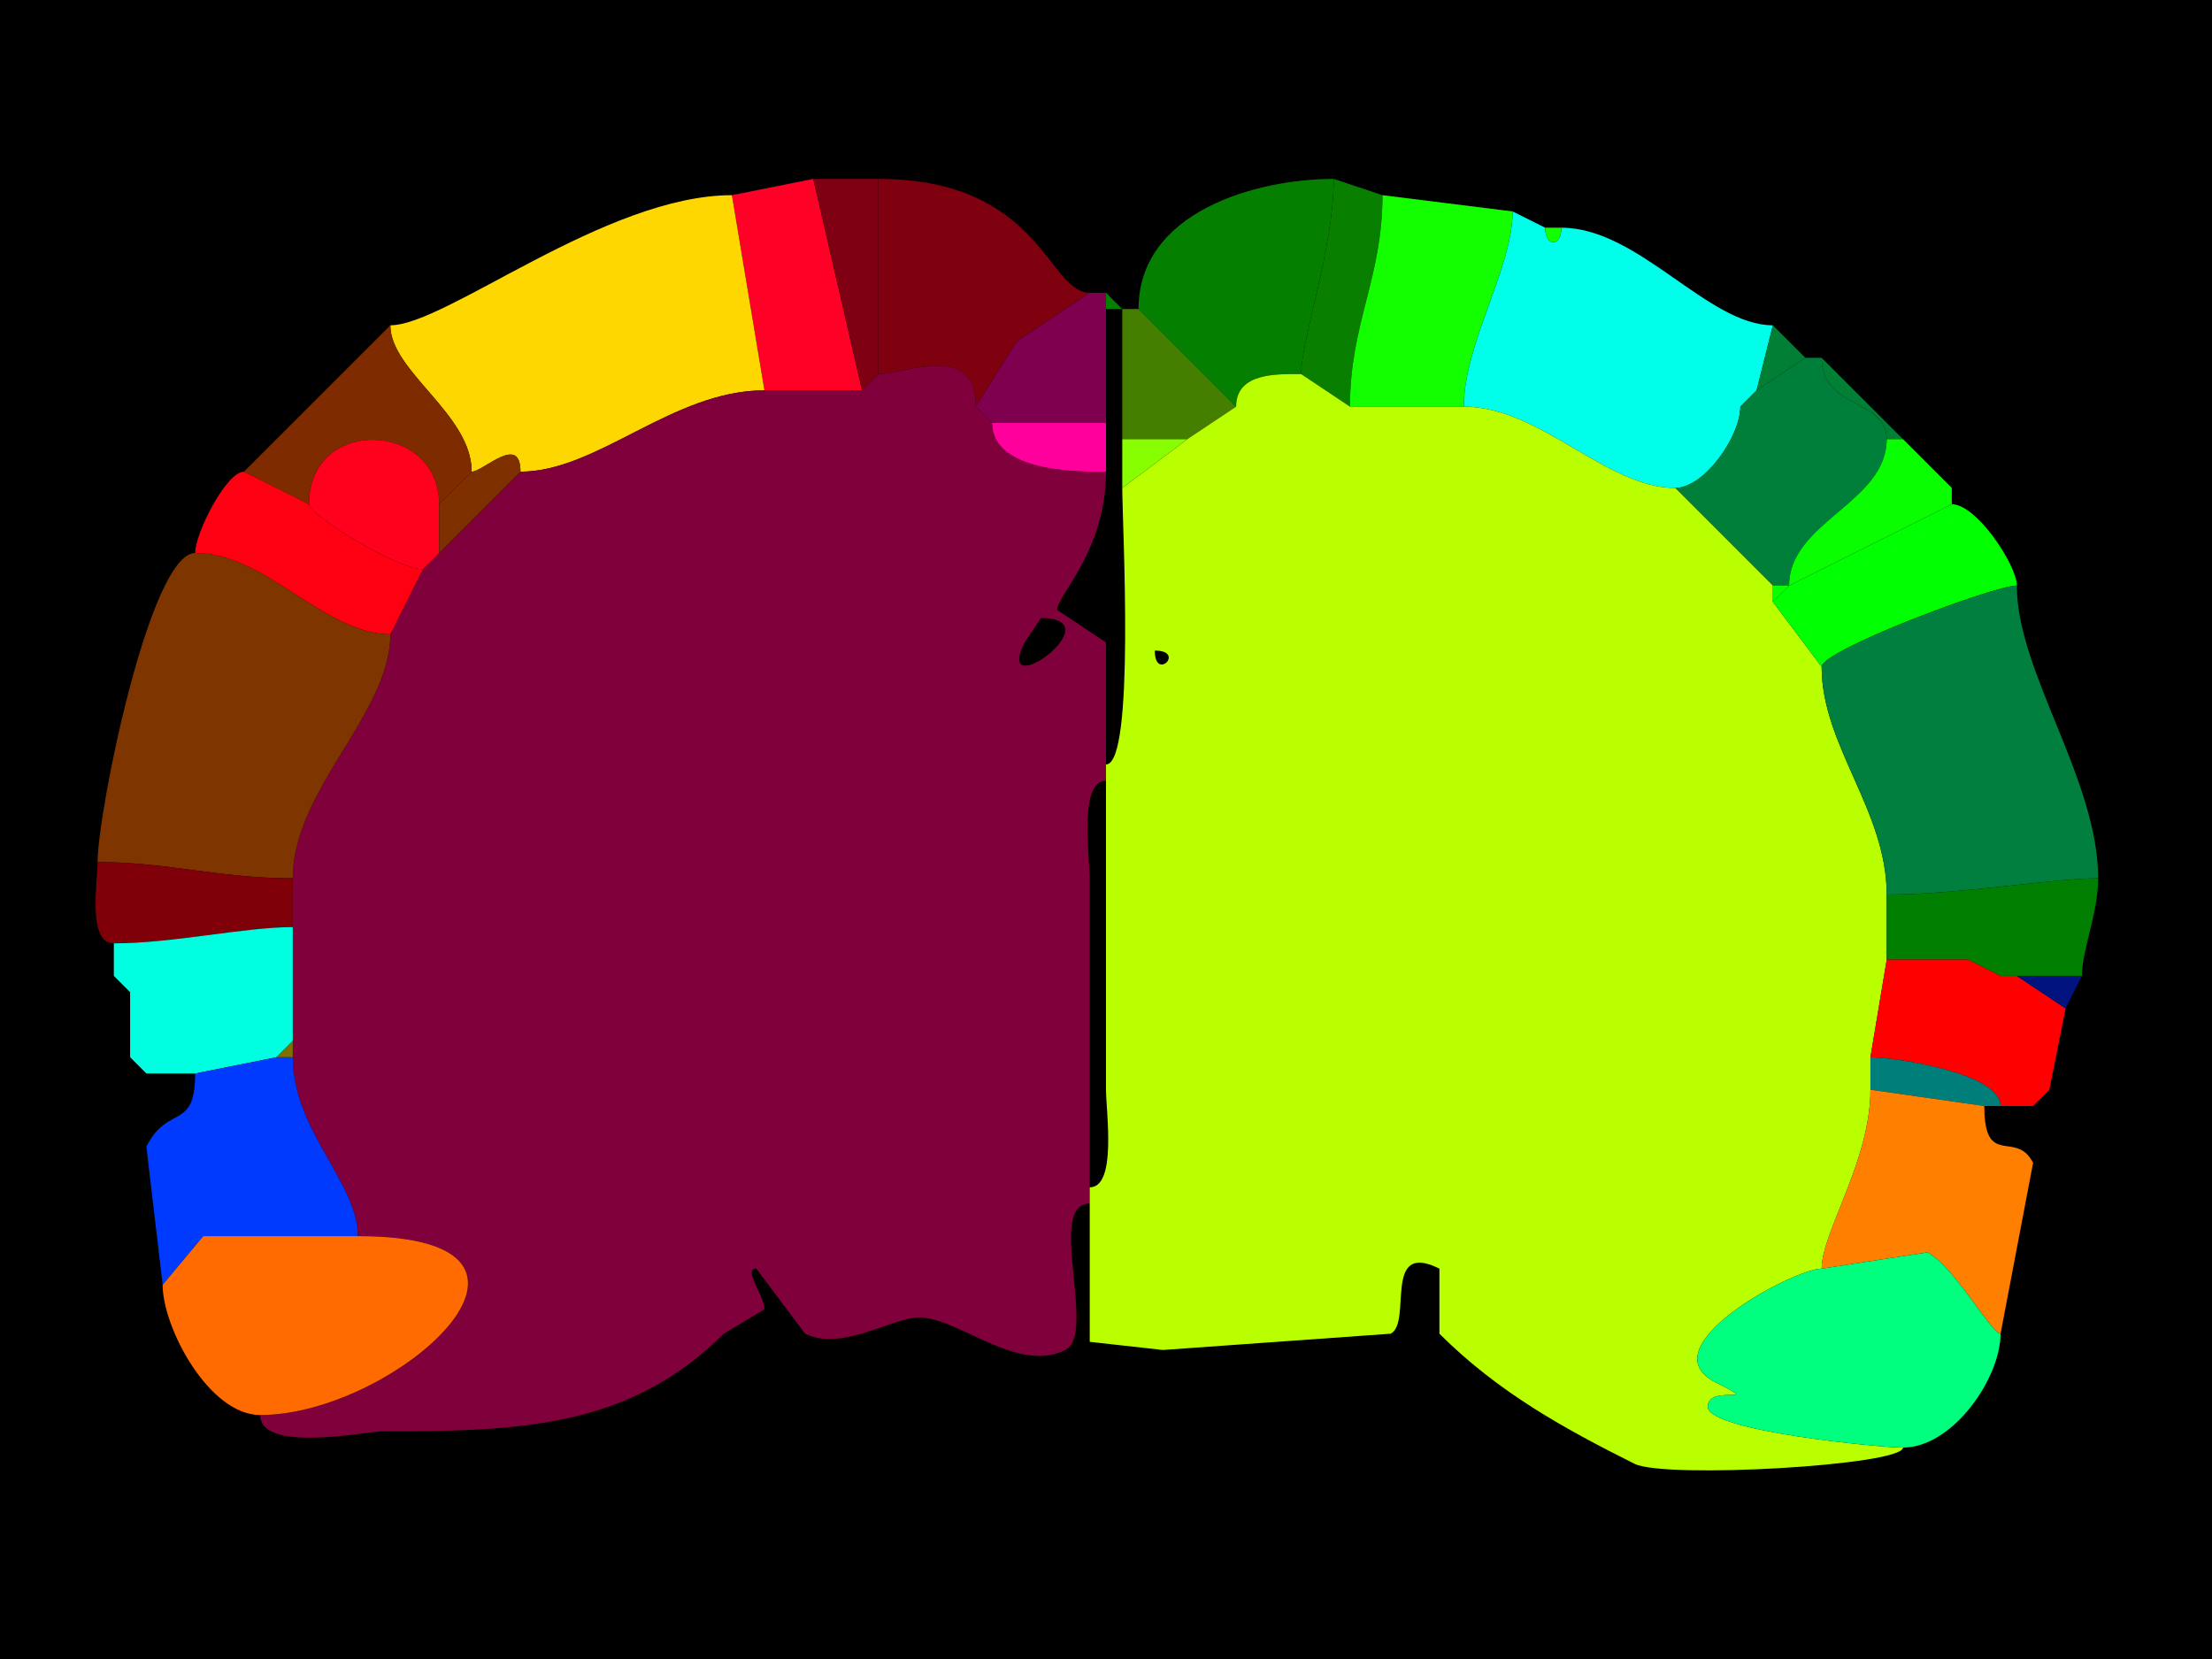<svg xmlns="http://www.w3.org/2000/svg" xmlns:xlink="http://www.w3.org/1999/xlink" height="102" width="136">
<g>
<rect width="136" height="102" fill="#000000"  stroke-width="0" /> 
<path  fill="#FF0027" stroke-width="0" stroke="#FF0027" d = " M47 24 L53,24 C53,24 50,11 50,11 50,11 45,12 45,12 45,12 47,24 47,24  Z"/>

<path  fill="#7F0013" stroke-width="0" stroke="#7F0013" d = " M54 23 L53,24 C53,24 50,11 50,11 50,11 54,11 54,11 54,11 54,23 54,23  Z"/>

<path  fill="#7F000E" stroke-width="0" stroke="#7F000E" d = " M54 23 C55.664,23 60,20.955 60,25 60,25 62.5,21 62.5,21 62.5,21 67,18 67,18 64.412,18 63.987,11 54,11 54,11 54,23 54,23  Z"/>

<path  fill="#047F00" stroke-width="0" stroke="#047F00" d = " M80 23 C78.534,23 76,22.891 76,25 76,25 70,19 70,19 70,13.029 77.207,11 82,11 82,15.31 80,20.853 80,23  Z"/>

<path  fill="#097F00" stroke-width="0" stroke="#097F00" d = " M80 23 L83,25 C83,19.881 85,17.119 85,12 85,12 82,11 82,11 82,15.31 80,20.853 80,23  Z"/>

<path  fill="#FFD700" stroke-width="0" stroke="#FFD700" d = " M29 29 C29.716,29 32,26.627 32,29 36.748,29 41.348,24 47,24 47,24 45,12 45,12 37.217,12 27.417,20 24,20 24,22.849 29,25.459 29,29  Z"/>

<path  fill="#13FF00" stroke-width="0" stroke="#13FF00" d = " M83 25 L90,25 C90,21.138 93,16.49 93,13 93,13 85,12 85,12 85,17.119 83,19.881 83,25  Z"/>

<path  fill="#00FFEB" stroke-width="0" stroke="#00FFEB" d = " M107 25 C107,26.85 104.77,30 103,30 98.742,30 94.693,25 90,25 90,21.138 93,16.49 93,13 93,13 95,14 95,14 95,15.186 96,15.186 96,14 100.761,14 104.984,20 109,20 109,20 108,24 108,24 108,24 107,25 107,25  Z"/>

<path  fill="#13FF00" stroke-width="0" stroke="#13FF00" d = " M95 14 L96,14 C96,15.186 95,15.186 95,14  Z"/>

<path  fill="#7F004E" stroke-width="0" stroke="#7F004E" d = " M61 26 C63.765,26 66.165,26 68,26 68,26 68,19 68,19 68,19 68,18 68,18 68,18 67,18 67,18 67,18 62.5,21 62.5,21 62.5,21 60,25 60,25 60,25 61,26 61,26  Z"/>

<path  fill="#047F00" stroke-width="0" stroke="#047F00" d = " M68 19 L69,19 C69,19 68,18 68,18 68,18 68,19 68,19  Z"/>

<path  fill="#447F00" stroke-width="0" stroke="#447F00" d = " M69 27 L73,27 C73,27 76,25 76,25 76,25 70,19 70,19 70,19 69,19 69,19 69,19 69,27 69,27  Z"/>

<path  fill="#7F2B00" stroke-width="0" stroke="#7F2B00" d = " M19 31 C19,25.561 27,25.877 27,31 27,31 29,29 29,29 29,25.459 24,22.849 24,20 24,20 15,29 15,29 15,29 19,31 19,31  Z"/>

<path  fill="#007F35" stroke-width="0" stroke="#007F35" d = " M111 22 L108,24 C108,24 109,20 109,20 109,20 111,22 111,22  Z"/>

<path  fill-rule="evenodd" fill="#7F003A" stroke-width="0" stroke="#7F003A" d = " M64 38 L63,39.5 C61.034,43.432 68.566,38 64,38  M22 76 C36.569,76 24.341,87 16,87 16,89.37 22.619,88 23.5,88 31.773,88 38.642,87.858 44.5,82 44.5,82 47,80.5 47,80.5 47,79.65 45.65,78 46.5,78 46.5,78 49.5,82 49.5,82 51.732,83.116 54.897,81 56.5,81 58.932,81 62.539,84.481 65.5,83 67.462,82.019 64.307,74 67,74 67,74 67,73 67,73 67,73 67,54 67,54 67,52.679 66.316,48 68,48 68,48 68,47 68,47 68,47 68,39.5 68,39.5 68,39.5 65,37.5 65,37.5 65,36.575 68,33.873 68,29 66.986,29 61,29.212 61,26 61,26 60,25 60,25 60,20.955 55.664,23 54,23 54,23 53,24 53,24 53,24 47,24 47,24 41.348,24 36.748,29 32,29 32,29 27,34 27,34 27,34 26,35 26,35 26,35 24,39 24,39 24,43.889 18,48.553 18,54 18,54 18,57 18,57 18,57 18,64 18,64 18,64 18,65 18,65 18,69.515 22,72.701 22,76  Z"/>

<path  fill="#007F3A" stroke-width="0" stroke="#007F3A" d = " M109 36 L110,36 C110,32.092 116,30.909 116,27 116,24.508 112,25.165 112,22 112,22 111,22 111,22 111,22 108,24 108,24 108,24 107,25 107,25 107,26.85 104.77,30 103,30 103,30 109,36 109,36  Z"/>

<path  fill="#007F35" stroke-width="0" stroke="#007F35" d = " M116 27 L117,27 C117,27 112,22 112,22 112,25.165 116,24.508 116,27  Z"/>

<path  fill-rule="evenodd" fill="#BAFF00" stroke-width="0" stroke="#BAFF00" d = " M71 40 C71,41.93 72.93,40 71,40  M112 78 C110.296,78 101.193,82.846 105.5,85 108.52,86.51 105,85.038 105,86.5 105,87.978 115.596,89 117,89 117,90.103 102.362,90.931 100.5,90 96.244,87.872 92.122,85.622 88.5,82 88.5,82 88.5,78 88.5,78 84.976,76.238 86.847,81.327 85.5,82 85.5,82 71.5,83 71.5,83 71.5,83 67,82.5 67,82.5 67,82.5 67,74 67,74 67,74 67,73 67,73 68.684,73 68,68.321 68,67 68,67 68,48 68,48 68,48 68,47 68,47 69.804,47 69,32.242 69,30 69,30 73,27 73,27 73,27 76,25 76,25 76,22.891 78.534,23 80,23 80,23 83,25 83,25 83,25 90,25 90,25 94.693,25 98.742,30 103,30 103,30 109,36 109,36 109,36 109,37 109,37 109,37 112,41 112,41 112,45.837 116,49.832 116,55 116,55 116,59 116,59 116,59 115,65 115,65 115,65 115,67 115,67 115,71.389 112,75.757 112,78  Z"/>

<path  fill="#007F35" stroke-width="0" stroke="#007F35" d = " M108 24 L107,25 C107,25 108,24 108,24  Z"/>

<path  fill="#FF001D" stroke-width="0" stroke="#FF001D" d = " M27 34 L26,35 C24.4,35 19,31.645 19,31 19,25.561 27,25.877 27,31 27,32.333 27,32.667 27,34  Z"/>

<path  fill="#FF009C" stroke-width="0" stroke="#FF009C" d = " M68 26 L68,29 C66.986,29 61,29.212 61,26 63.765,26 66.165,26 68,26  Z"/>

<path  fill="#88FF00" stroke-width="0" stroke="#88FF00" d = " M73 27 L69,30 C69,30 69,27 69,27 69,27 73,27 73,27  Z"/>

<path  fill="#09FF00" stroke-width="0" stroke="#09FF00" d = " M120 31 L110,36 C110,32.092 116,30.909 116,27 116,27 117,27 117,27 117,27 119,29 119,29 119,29 120,30 120,30 120,30 120,31 120,31  Z"/>

<path  fill="#7F3000" stroke-width="0" stroke="#7F3000" d = " M27 31 C27,32.333 27,32.667 27,34 27,34 32,29 32,29 32,26.627 29.716,29 29,29 29,29 27,31 27,31  Z"/>

<path  fill="#FF0013" stroke-width="0" stroke="#FF0013" d = " M26 35 L24,39 C19.936,39 16.33,34 12,34 12,32.762 13.923,29 15,29 15,29 19,31 19,31 19,31.645 24.4,35 26,35  Z"/>

<path  fill="#007F35" stroke-width="0" stroke="#007F35" d = " M119 29 L120,30 C120,30 119,29 119,29  Z"/>

<path  fill="#00FF00" stroke-width="0" stroke="#00FF00" d = " M109 37 L112,41 C112,39.973 122.602,36 124,36 124,34.753 121.533,31 120,31 120,31 110,36 110,36 110,36 109,37 109,37  Z"/>

<path  fill="#7F3500" stroke-width="0" stroke="#7F3500" d = " M6 53 C10.304,53 13.464,54 18,54 18,48.553 24,43.889 24,39 19.936,39 16.33,34 12,34 9.208,34 6,49.969 6,53  Z"/>

<path  fill="#09FF00" stroke-width="0" stroke="#09FF00" d = " M110 36 L109,37 C109,37 109,36 109,36 109,36 110,36 110,36  Z"/>

<path  fill="#007F3F" stroke-width="0" stroke="#007F3F" d = " M129 54 C126.165,54 120.551,55 116,55 116,49.832 112,45.837 112,41 112,39.973 122.602,36 124,36 124,41.329 129,47.913 129,54  Z"/>

<path  fill="#7F0009" stroke-width="0" stroke="#7F0009" d = " M18 57 C15.002,57 10.642,58 7,58 5.357,58 6,54.234 6,53 10.304,53 13.464,54 18,54 18,54 18,57 18,57  Z"/>

<path  fill="#007F00" stroke-width="0" stroke="#007F00" d = " M124 60 L128,60 C128,58.436 129,56.124 129,54 126.165,54 120.551,55 116,55 116,55 116,59 116,59 116,59 121,59 121,59 121,59 123,60 123,60 123,60 124,60 124,60  Z"/>

<path  fill="#00FFE1" stroke-width="0" stroke="#00FFE1" d = " M9 66 C10.333,66 10.667,66 12,66 12,66 17,65 17,65 17,65 18,64 18,64 18,64 18,57 18,57 15.002,57 10.642,58 7,58 7,58 7,60 7,60 7,60 8,61 8,61 8,61 8,65 8,65 8,65 9,66 9,66  Z"/>

<path  fill="#FF0000" stroke-width="0" stroke="#FF0000" d = " M123 68 L125,68 C125,68 126,67 126,67 126,67 127,62 127,62 127,62 124,60 124,60 124,60 123,60 123,60 123,60 121,59 121,59 121,59 116,59 116,59 116,59 115,65 115,65 116.446,65 123,65.962 123,68  Z"/>

<path  fill="#00137F" stroke-width="0" stroke="#00137F" d = " M121 59 L123,60 C123,60 121,59 121,59  Z"/>

<path  fill="#537F00" stroke-width="0" stroke="#537F00" d = " M7 60 L8,61 C8,61 7,60 7,60  Z"/>

<path  fill="#00137F" stroke-width="0" stroke="#00137F" d = " M128 60 L127,62 C127,62 124,60 124,60 124,60 128,60 128,60  Z"/>

<path  fill="#7F7000" stroke-width="0" stroke="#7F7000" d = " M17 65 L18,65 C18,65 18,64 18,64 18,64 17,65 17,65  Z"/>

<path  fill="#7F7000" stroke-width="0" stroke="#7F7000" d = " M8 65 L9,66 C9,66 8,65 8,65  Z"/>

<path  fill="#003AFF" stroke-width="0" stroke="#003AFF" d = " M22 76 L12.5,76 L10,79 C10,79 9,70.5 9,70.5 10.318,67.864 12,69.563 12,66 12,66 17,65 17,65 17,65 18,65 18,65 18,69.515 22,72.701 22,76  Z"/>

<path  fill="#007F7A" stroke-width="0" stroke="#007F7A" d = " M122 68 L123,68 C123,65.962 116.446,65 115,65 115,65 115,67 115,67 115,67 122,68 122,68  Z"/>

<path  fill="#FF7F00" stroke-width="0" stroke="#FF7F00" d = " M112 78 L118.5,77 C120.115,77.808 122.432,82 123,82 123,82 125,71.5 125,71.5 123.961,69.422 122,71.874 122,68 122,68 115,67 115,67 115,71.389 112,75.757 112,78  Z"/>

<path  fill="#BAFF00" stroke-width="0" stroke="#BAFF00" d = " M126 67 L125,68 C125,68 126,67 126,67  Z"/>

<path  fill="#FF6B00" stroke-width="0" stroke="#FF6B00" d = " M10 79 C10,81.629 12.853,87 16,87 24.341,87 36.569,76 22,76 22,76 12.5,76 12.5,76 12.5,76 10,79 10,79  Z"/>

<path  fill="#00FF7F" stroke-width="0" stroke="#00FF7F" d = " M123 82 C123,84.734 120.061,89 117,89 115.596,89 105,87.978 105,86.5 105,85.038 108.52,86.51 105.5,85 101.193,82.846 110.296,78 112,78 112,78 118.5,77 118.5,77 120.115,77.808 122.432,82 123,82  Z"/>

</g>
</svg>
